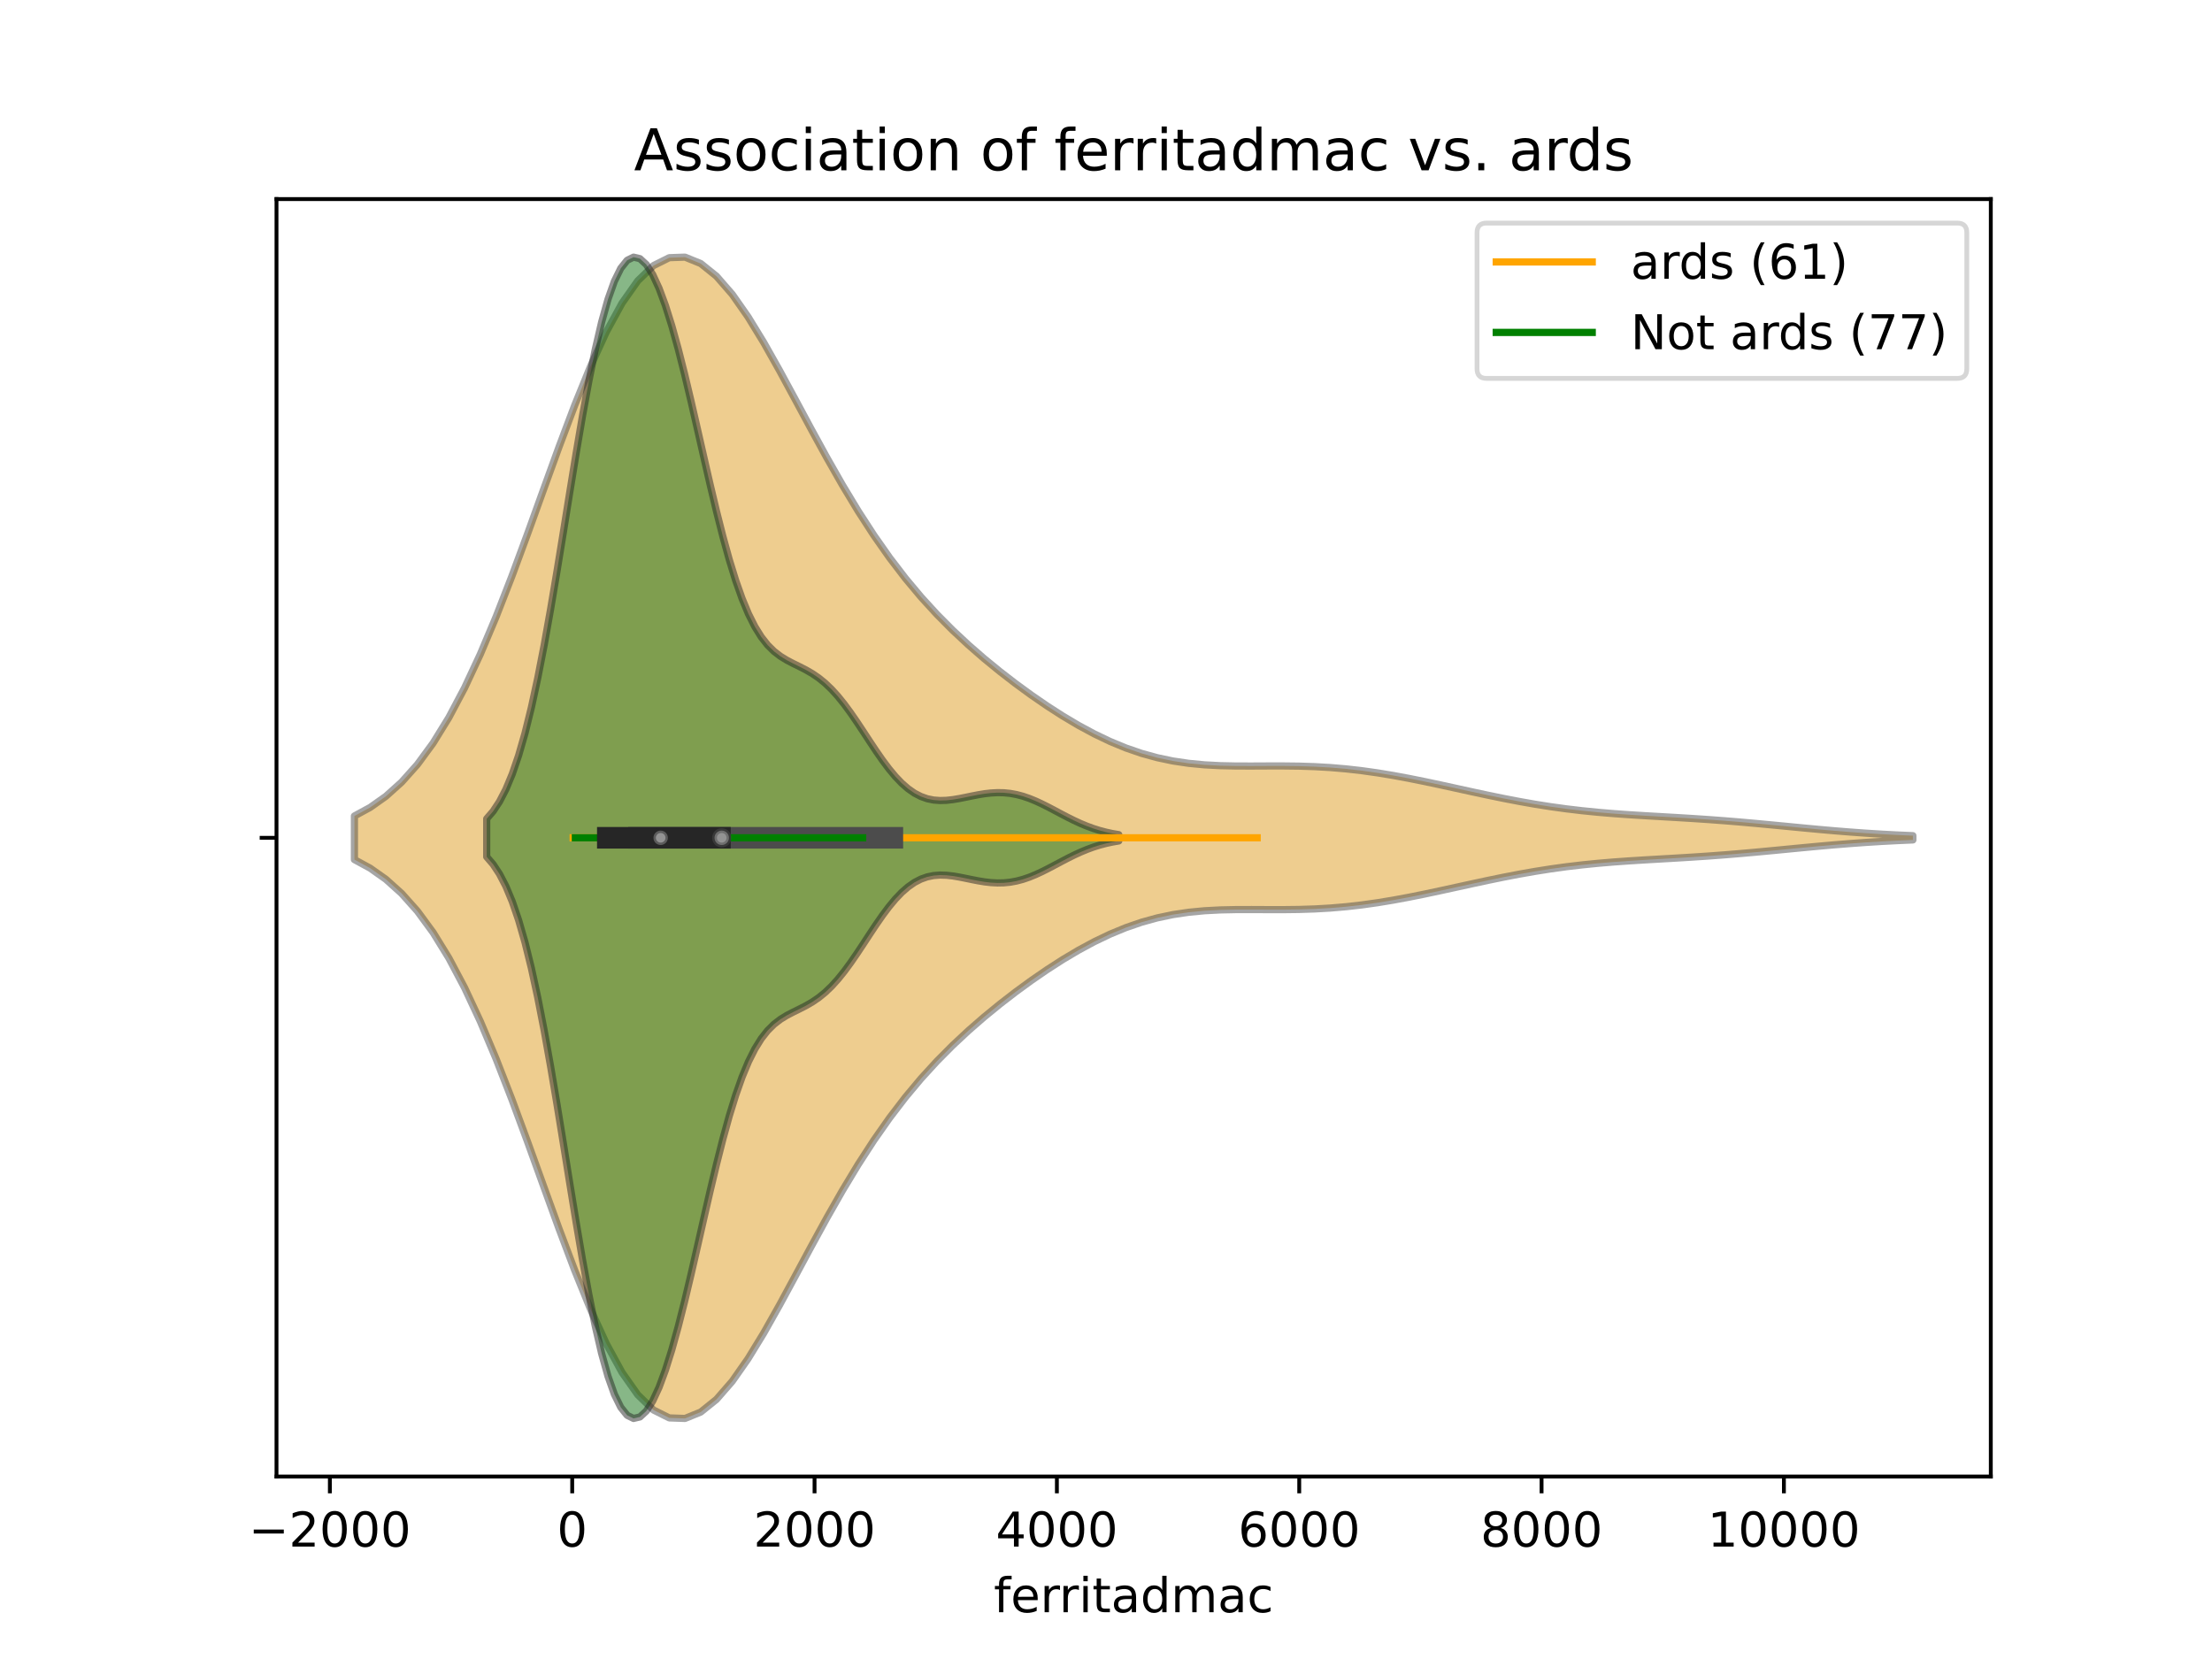 <?xml version="1.0" encoding="utf-8" standalone="no"?>
<!DOCTYPE svg PUBLIC "-//W3C//DTD SVG 1.1//EN"
  "http://www.w3.org/Graphics/SVG/1.1/DTD/svg11.dtd">
<!-- Created with matplotlib (https://matplotlib.org/) -->
<svg height="345.6pt" version="1.1" viewBox="0 0 460.8 345.6" width="460.8pt" xmlns="http://www.w3.org/2000/svg" xmlns:xlink="http://www.w3.org/1999/xlink">
 <defs>
  <style type="text/css">
*{stroke-linecap:butt;stroke-linejoin:round;}
  </style>
 </defs>
 <g id="figure_1">
  <g id="patch_1">
   <path d="M 0 345.6 
L 460.8 345.6 
L 460.8 0 
L 0 0 
z
" style="fill:#ffffff;"/>
  </g>
  <g id="axes_1">
   <g id="patch_2">
    <path d="M 57.6 307.584 
L 414.72 307.584 
L 414.72 41.472 
L 57.6 41.472 
z
" style="fill:#ffffff;"/>
   </g>
   <g id="PolyCollection_1">
    <defs>
     <path d="M 73.833 -166.528 
L 73.833 -175.616 
L 77.112 -177.399 
L 80.391 -179.718 
L 83.671 -182.669 
L 86.95 -186.341 
L 90.229 -190.811 
L 93.509 -196.13 
L 96.788 -202.314 
L 100.067 -209.337 
L 103.347 -217.123 
L 106.626 -225.542 
L 109.905 -234.409 
L 113.185 -243.494 
L 116.464 -252.53 
L 119.743 -261.227 
L 123.023 -269.292 
L 126.302 -276.447 
L 129.581 -282.449 
L 132.861 -287.103 
L 136.14 -290.279 
L 139.42 -291.919 
L 142.699 -292.032 
L 145.978 -290.699 
L 149.258 -288.058 
L 152.537 -284.291 
L 155.816 -279.614 
L 159.096 -274.256 
L 162.375 -268.445 
L 165.654 -262.396 
L 168.934 -256.3 
L 172.213 -250.315 
L 175.492 -244.563 
L 178.772 -239.132 
L 182.051 -234.073 
L 185.33 -229.405 
L 188.61 -225.126 
L 191.889 -221.21 
L 195.168 -217.623 
L 198.448 -214.321 
L 201.727 -211.262 
L 205.006 -208.407 
L 208.286 -205.724 
L 211.565 -203.191 
L 214.844 -200.797 
L 218.124 -198.541 
L 221.403 -196.431 
L 224.682 -194.483 
L 227.962 -192.715 
L 231.241 -191.146 
L 234.52 -189.792 
L 237.8 -188.661 
L 241.079 -187.757 
L 244.358 -187.07 
L 247.638 -186.583 
L 250.917 -186.27 
L 254.196 -186.097 
L 257.476 -186.027 
L 260.755 -186.019 
L 264.034 -186.035 
L 267.314 -186.038 
L 270.593 -185.999 
L 273.872 -185.893 
L 277.152 -185.705 
L 280.431 -185.426 
L 283.71 -185.053 
L 286.99 -184.592 
L 290.269 -184.05 
L 293.548 -183.441 
L 296.828 -182.78 
L 300.107 -182.083 
L 303.386 -181.367 
L 306.666 -180.65 
L 309.945 -179.947 
L 313.224 -179.273 
L 316.504 -178.643 
L 319.783 -178.065 
L 323.062 -177.549 
L 326.342 -177.097 
L 329.621 -176.71 
L 332.9 -176.383 
L 336.18 -176.108 
L 339.459 -175.876 
L 342.739 -175.671 
L 346.018 -175.481 
L 349.297 -175.292 
L 352.577 -175.092 
L 355.856 -174.874 
L 359.135 -174.631 
L 362.415 -174.363 
L 365.694 -174.072 
L 368.973 -173.765 
L 372.253 -173.45 
L 375.532 -173.134 
L 378.811 -172.828 
L 382.091 -172.539 
L 385.37 -172.275 
L 388.649 -172.038 
L 391.929 -171.833 
L 395.208 -171.66 
L 398.487 -171.517 
L 398.487 -170.627 
L 398.487 -170.627 
L 395.208 -170.484 
L 391.929 -170.311 
L 388.649 -170.106 
L 385.37 -169.869 
L 382.091 -169.605 
L 378.811 -169.316 
L 375.532 -169.01 
L 372.253 -168.694 
L 368.973 -168.379 
L 365.694 -168.072 
L 362.415 -167.781 
L 359.135 -167.513 
L 355.856 -167.27 
L 352.577 -167.052 
L 349.297 -166.852 
L 346.018 -166.663 
L 342.739 -166.473 
L 339.459 -166.268 
L 336.18 -166.036 
L 332.9 -165.761 
L 329.621 -165.434 
L 326.342 -165.047 
L 323.062 -164.595 
L 319.783 -164.079 
L 316.504 -163.501 
L 313.224 -162.871 
L 309.945 -162.197 
L 306.666 -161.494 
L 303.386 -160.777 
L 300.107 -160.061 
L 296.828 -159.364 
L 293.548 -158.703 
L 290.269 -158.094 
L 286.99 -157.552 
L 283.71 -157.091 
L 280.431 -156.718 
L 277.152 -156.439 
L 273.872 -156.251 
L 270.593 -156.145 
L 267.314 -156.106 
L 264.034 -156.109 
L 260.755 -156.125 
L 257.476 -156.117 
L 254.196 -156.047 
L 250.917 -155.874 
L 247.638 -155.561 
L 244.358 -155.074 
L 241.079 -154.387 
L 237.8 -153.483 
L 234.52 -152.352 
L 231.241 -150.998 
L 227.962 -149.429 
L 224.682 -147.661 
L 221.403 -145.713 
L 218.124 -143.603 
L 214.844 -141.347 
L 211.565 -138.953 
L 208.286 -136.42 
L 205.006 -133.737 
L 201.727 -130.882 
L 198.448 -127.823 
L 195.168 -124.521 
L 191.889 -120.934 
L 188.61 -117.018 
L 185.33 -112.739 
L 182.051 -108.071 
L 178.772 -103.012 
L 175.492 -97.581 
L 172.213 -91.829 
L 168.934 -85.844 
L 165.654 -79.748 
L 162.375 -73.699 
L 159.096 -67.888 
L 155.816 -62.53 
L 152.537 -57.853 
L 149.258 -54.086 
L 145.978 -51.445 
L 142.699 -50.112 
L 139.42 -50.225 
L 136.14 -51.865 
L 132.861 -55.041 
L 129.581 -59.695 
L 126.302 -65.697 
L 123.023 -72.852 
L 119.743 -80.917 
L 116.464 -89.614 
L 113.185 -98.65 
L 109.905 -107.735 
L 106.626 -116.602 
L 103.347 -125.021 
L 100.067 -132.807 
L 96.788 -139.83 
L 93.509 -146.014 
L 90.229 -151.333 
L 86.95 -155.803 
L 83.671 -159.475 
L 80.391 -162.426 
L 77.112 -164.745 
L 73.833 -166.528 
z
" id="m6c718da775" style="stroke:#4c4c4c;stroke-opacity:0.5;stroke-width:1.5;"/>
    </defs>
    <g clip-path="url(#p6ecac78fbc)">
     <use style="fill:#df9c20;fill-opacity:0.5;stroke:#4c4c4c;stroke-opacity:0.5;stroke-width:1.5;" x="0" xlink:href="#m6c718da775" y="345.6"/>
    </g>
   </g>
   <g id="PolyCollection_2">
    <defs>
     <path d="M 101.389 -167.107 
L 101.389 -175.037 
L 102.719 -176.586 
L 104.049 -178.6 
L 105.379 -181.162 
L 106.709 -184.35 
L 108.039 -188.233 
L 109.369 -192.858 
L 110.699 -198.245 
L 112.029 -204.381 
L 113.359 -211.21 
L 114.689 -218.638 
L 116.019 -226.526 
L 117.349 -234.703 
L 118.679 -242.972 
L 120.009 -251.119 
L 121.339 -258.931 
L 122.669 -266.209 
L 123.999 -272.778 
L 125.329 -278.495 
L 126.659 -283.259 
L 127.989 -287.006 
L 129.319 -289.711 
L 130.649 -291.377 
L 131.979 -292.032 
L 133.309 -291.719 
L 134.639 -290.492 
L 135.969 -288.409 
L 137.299 -285.534 
L 138.629 -281.936 
L 139.959 -277.693 
L 141.289 -272.895 
L 142.619 -267.644 
L 143.949 -262.058 
L 145.279 -256.267 
L 146.609 -250.409 
L 147.939 -244.625 
L 149.269 -239.05 
L 150.599 -233.804 
L 151.929 -228.988 
L 153.259 -224.676 
L 154.589 -220.913 
L 155.919 -217.713 
L 157.249 -215.063 
L 158.579 -212.921 
L 159.909 -211.229 
L 161.239 -209.913 
L 162.569 -208.89 
L 163.899 -208.074 
L 165.229 -207.38 
L 166.559 -206.728 
L 167.889 -206.047 
L 169.219 -205.277 
L 170.549 -204.37 
L 171.879 -203.291 
L 173.209 -202.021 
L 174.539 -200.556 
L 175.869 -198.907 
L 177.199 -197.098 
L 178.529 -195.167 
L 179.859 -193.16 
L 181.189 -191.129 
L 182.519 -189.131 
L 183.849 -187.219 
L 185.179 -185.443 
L 186.509 -183.845 
L 187.839 -182.455 
L 189.169 -181.295 
L 190.499 -180.371 
L 191.829 -179.68 
L 193.159 -179.209 
L 194.489 -178.937 
L 195.819 -178.836 
L 197.149 -178.876 
L 198.479 -179.023 
L 199.809 -179.244 
L 201.139 -179.507 
L 202.469 -179.782 
L 203.799 -180.04 
L 205.129 -180.257 
L 206.459 -180.409 
L 207.789 -180.479 
L 209.119 -180.453 
L 210.449 -180.32 
L 211.779 -180.076 
L 213.109 -179.724 
L 214.439 -179.269 
L 215.769 -178.724 
L 217.099 -178.107 
L 218.429 -177.437 
L 219.759 -176.737 
L 221.089 -176.029 
L 222.419 -175.335 
L 223.749 -174.674 
L 225.079 -174.061 
L 226.409 -173.508 
L 227.739 -173.02 
L 229.069 -172.601 
L 230.399 -172.25 
L 231.729 -171.962 
L 233.059 -171.731 
L 233.059 -170.413 
L 233.059 -170.413 
L 231.729 -170.182 
L 230.399 -169.894 
L 229.069 -169.543 
L 227.739 -169.124 
L 226.409 -168.636 
L 225.079 -168.083 
L 223.749 -167.47 
L 222.419 -166.809 
L 221.089 -166.115 
L 219.759 -165.407 
L 218.429 -164.707 
L 217.099 -164.037 
L 215.769 -163.42 
L 214.439 -162.875 
L 213.109 -162.42 
L 211.779 -162.068 
L 210.449 -161.824 
L 209.119 -161.691 
L 207.789 -161.665 
L 206.459 -161.735 
L 205.129 -161.887 
L 203.799 -162.104 
L 202.469 -162.362 
L 201.139 -162.637 
L 199.809 -162.9 
L 198.479 -163.121 
L 197.149 -163.268 
L 195.819 -163.308 
L 194.489 -163.207 
L 193.159 -162.935 
L 191.829 -162.464 
L 190.499 -161.773 
L 189.169 -160.849 
L 187.839 -159.689 
L 186.509 -158.299 
L 185.179 -156.701 
L 183.849 -154.925 
L 182.519 -153.013 
L 181.189 -151.015 
L 179.859 -148.984 
L 178.529 -146.977 
L 177.199 -145.046 
L 175.869 -143.237 
L 174.539 -141.588 
L 173.209 -140.123 
L 171.879 -138.853 
L 170.549 -137.774 
L 169.219 -136.867 
L 167.889 -136.097 
L 166.559 -135.416 
L 165.229 -134.764 
L 163.899 -134.07 
L 162.569 -133.254 
L 161.239 -132.231 
L 159.909 -130.915 
L 158.579 -129.223 
L 157.249 -127.081 
L 155.919 -124.431 
L 154.589 -121.231 
L 153.259 -117.468 
L 151.929 -113.156 
L 150.599 -108.34 
L 149.269 -103.094 
L 147.939 -97.519 
L 146.609 -91.735 
L 145.279 -85.877 
L 143.949 -80.086 
L 142.619 -74.5 
L 141.289 -69.249 
L 139.959 -64.451 
L 138.629 -60.208 
L 137.299 -56.61 
L 135.969 -53.735 
L 134.639 -51.652 
L 133.309 -50.425 
L 131.979 -50.112 
L 130.649 -50.767 
L 129.319 -52.433 
L 127.989 -55.138 
L 126.659 -58.885 
L 125.329 -63.649 
L 123.999 -69.366 
L 122.669 -75.935 
L 121.339 -83.213 
L 120.009 -91.025 
L 118.679 -99.172 
L 117.349 -107.441 
L 116.019 -115.618 
L 114.689 -123.506 
L 113.359 -130.934 
L 112.029 -137.763 
L 110.699 -143.899 
L 109.369 -149.286 
L 108.039 -153.911 
L 106.709 -157.794 
L 105.379 -160.982 
L 104.049 -163.544 
L 102.719 -165.558 
L 101.389 -167.107 
z
" id="m802e5bcaac" style="stroke:#262626;stroke-opacity:0.5;stroke-width:1.5;"/>
    </defs>
    <g clip-path="url(#p6ecac78fbc)">
     <use style="fill:#107010;fill-opacity:0.5;stroke:#262626;stroke-opacity:0.5;stroke-width:1.5;" x="0" xlink:href="#m802e5bcaac" y="345.6"/>
    </g>
   </g>
   <g id="matplotlib.axis_1">
    <g id="xtick_1">
     <g id="line2d_1">
      <defs>
       <path d="M 0 0 
L 0 3.5 
" id="m3bc730ab85" style="stroke:#000000;stroke-width:0.8;"/>
      </defs>
      <g>
       <use style="stroke:#000000;stroke-width:0.8;" x="68.717" xlink:href="#m3bc730ab85" y="307.584"/>
      </g>
     </g>
     <g id="text_1">
      <!-- −2000 -->
      <defs>
       <path d="M 10.594 35.5 
L 73.188 35.5 
L 73.188 27.203 
L 10.594 27.203 
z
" id="DejaVuSans-8722"/>
       <path d="M 19.188 8.297 
L 53.609 8.297 
L 53.609 0 
L 7.328 0 
L 7.328 8.297 
Q 12.938 14.109 22.625 23.891 
Q 32.328 33.688 34.812 36.531 
Q 39.547 41.844 41.422 45.531 
Q 43.312 49.219 43.312 52.781 
Q 43.312 58.594 39.234 62.25 
Q 35.156 65.922 28.609 65.922 
Q 23.969 65.922 18.812 64.312 
Q 13.672 62.703 7.812 59.422 
L 7.812 69.391 
Q 13.766 71.781 18.938 73 
Q 24.125 74.219 28.422 74.219 
Q 39.75 74.219 46.484 68.547 
Q 53.219 62.891 53.219 53.422 
Q 53.219 48.922 51.531 44.891 
Q 49.859 40.875 45.406 35.406 
Q 44.188 33.984 37.641 27.219 
Q 31.109 20.453 19.188 8.297 
z
" id="DejaVuSans-50"/>
       <path d="M 31.781 66.406 
Q 24.172 66.406 20.328 58.906 
Q 16.5 51.422 16.5 36.375 
Q 16.5 21.391 20.328 13.891 
Q 24.172 6.391 31.781 6.391 
Q 39.453 6.391 43.281 13.891 
Q 47.125 21.391 47.125 36.375 
Q 47.125 51.422 43.281 58.906 
Q 39.453 66.406 31.781 66.406 
z
M 31.781 74.219 
Q 44.047 74.219 50.516 64.516 
Q 56.984 54.828 56.984 36.375 
Q 56.984 17.969 50.516 8.266 
Q 44.047 -1.422 31.781 -1.422 
Q 19.531 -1.422 13.062 8.266 
Q 6.594 17.969 6.594 36.375 
Q 6.594 54.828 13.062 64.516 
Q 19.531 74.219 31.781 74.219 
z
" id="DejaVuSans-48"/>
      </defs>
      <g transform="translate(51.802 322.182)scale(0.1 -0.1)">
       <use xlink:href="#DejaVuSans-8722"/>
       <use x="83.789" xlink:href="#DejaVuSans-50"/>
       <use x="147.412" xlink:href="#DejaVuSans-48"/>
       <use x="211.035" xlink:href="#DejaVuSans-48"/>
       <use x="274.658" xlink:href="#DejaVuSans-48"/>
      </g>
     </g>
    </g>
    <g id="xtick_2">
     <g id="line2d_2">
      <g>
       <use style="stroke:#000000;stroke-width:0.8;" x="119.201" xlink:href="#m3bc730ab85" y="307.584"/>
      </g>
     </g>
     <g id="text_2">
      <!-- 0 -->
      <g transform="translate(116.02 322.182)scale(0.1 -0.1)">
       <use xlink:href="#DejaVuSans-48"/>
      </g>
     </g>
    </g>
    <g id="xtick_3">
     <g id="line2d_3">
      <g>
       <use style="stroke:#000000;stroke-width:0.8;" x="169.685" xlink:href="#m3bc730ab85" y="307.584"/>
      </g>
     </g>
     <g id="text_3">
      <!-- 2000 -->
      <g transform="translate(156.96 322.182)scale(0.1 -0.1)">
       <use xlink:href="#DejaVuSans-50"/>
       <use x="63.623" xlink:href="#DejaVuSans-48"/>
       <use x="127.246" xlink:href="#DejaVuSans-48"/>
       <use x="190.869" xlink:href="#DejaVuSans-48"/>
      </g>
     </g>
    </g>
    <g id="xtick_4">
     <g id="line2d_4">
      <g>
       <use style="stroke:#000000;stroke-width:0.8;" x="220.169" xlink:href="#m3bc730ab85" y="307.584"/>
      </g>
     </g>
     <g id="text_4">
      <!-- 4000 -->
      <defs>
       <path d="M 37.797 64.312 
L 12.891 25.391 
L 37.797 25.391 
z
M 35.203 72.906 
L 47.609 72.906 
L 47.609 25.391 
L 58.016 25.391 
L 58.016 17.188 
L 47.609 17.188 
L 47.609 0 
L 37.797 0 
L 37.797 17.188 
L 4.891 17.188 
L 4.891 26.703 
z
" id="DejaVuSans-52"/>
      </defs>
      <g transform="translate(207.444 322.182)scale(0.1 -0.1)">
       <use xlink:href="#DejaVuSans-52"/>
       <use x="63.623" xlink:href="#DejaVuSans-48"/>
       <use x="127.246" xlink:href="#DejaVuSans-48"/>
       <use x="190.869" xlink:href="#DejaVuSans-48"/>
      </g>
     </g>
    </g>
    <g id="xtick_5">
     <g id="line2d_5">
      <g>
       <use style="stroke:#000000;stroke-width:0.8;" x="270.653" xlink:href="#m3bc730ab85" y="307.584"/>
      </g>
     </g>
     <g id="text_5">
      <!-- 6000 -->
      <defs>
       <path d="M 33.016 40.375 
Q 26.375 40.375 22.484 35.828 
Q 18.609 31.297 18.609 23.391 
Q 18.609 15.531 22.484 10.953 
Q 26.375 6.391 33.016 6.391 
Q 39.656 6.391 43.531 10.953 
Q 47.406 15.531 47.406 23.391 
Q 47.406 31.297 43.531 35.828 
Q 39.656 40.375 33.016 40.375 
z
M 52.594 71.297 
L 52.594 62.312 
Q 48.875 64.062 45.094 64.984 
Q 41.312 65.922 37.594 65.922 
Q 27.828 65.922 22.672 59.328 
Q 17.531 52.734 16.797 39.406 
Q 19.672 43.656 24.016 45.922 
Q 28.375 48.188 33.594 48.188 
Q 44.578 48.188 50.953 41.516 
Q 57.328 34.859 57.328 23.391 
Q 57.328 12.156 50.688 5.359 
Q 44.047 -1.422 33.016 -1.422 
Q 20.359 -1.422 13.672 8.266 
Q 6.984 17.969 6.984 36.375 
Q 6.984 53.656 15.188 63.938 
Q 23.391 74.219 37.203 74.219 
Q 40.922 74.219 44.703 73.484 
Q 48.484 72.75 52.594 71.297 
z
" id="DejaVuSans-54"/>
      </defs>
      <g transform="translate(257.928 322.182)scale(0.1 -0.1)">
       <use xlink:href="#DejaVuSans-54"/>
       <use x="63.623" xlink:href="#DejaVuSans-48"/>
       <use x="127.246" xlink:href="#DejaVuSans-48"/>
       <use x="190.869" xlink:href="#DejaVuSans-48"/>
      </g>
     </g>
    </g>
    <g id="xtick_6">
     <g id="line2d_6">
      <g>
       <use style="stroke:#000000;stroke-width:0.8;" x="321.137" xlink:href="#m3bc730ab85" y="307.584"/>
      </g>
     </g>
     <g id="text_6">
      <!-- 8000 -->
      <defs>
       <path d="M 31.781 34.625 
Q 24.75 34.625 20.719 30.859 
Q 16.703 27.094 16.703 20.516 
Q 16.703 13.922 20.719 10.156 
Q 24.75 6.391 31.781 6.391 
Q 38.812 6.391 42.859 10.172 
Q 46.922 13.969 46.922 20.516 
Q 46.922 27.094 42.891 30.859 
Q 38.875 34.625 31.781 34.625 
z
M 21.922 38.812 
Q 15.578 40.375 12.031 44.719 
Q 8.5 49.078 8.5 55.328 
Q 8.5 64.062 14.719 69.141 
Q 20.953 74.219 31.781 74.219 
Q 42.672 74.219 48.875 69.141 
Q 55.078 64.062 55.078 55.328 
Q 55.078 49.078 51.531 44.719 
Q 48 40.375 41.703 38.812 
Q 48.828 37.156 52.797 32.312 
Q 56.781 27.484 56.781 20.516 
Q 56.781 9.906 50.312 4.234 
Q 43.844 -1.422 31.781 -1.422 
Q 19.734 -1.422 13.25 4.234 
Q 6.781 9.906 6.781 20.516 
Q 6.781 27.484 10.781 32.312 
Q 14.797 37.156 21.922 38.812 
z
M 18.312 54.391 
Q 18.312 48.734 21.844 45.562 
Q 25.391 42.391 31.781 42.391 
Q 38.141 42.391 41.719 45.562 
Q 45.312 48.734 45.312 54.391 
Q 45.312 60.062 41.719 63.234 
Q 38.141 66.406 31.781 66.406 
Q 25.391 66.406 21.844 63.234 
Q 18.312 60.062 18.312 54.391 
z
" id="DejaVuSans-56"/>
      </defs>
      <g transform="translate(308.412 322.182)scale(0.1 -0.1)">
       <use xlink:href="#DejaVuSans-56"/>
       <use x="63.623" xlink:href="#DejaVuSans-48"/>
       <use x="127.246" xlink:href="#DejaVuSans-48"/>
       <use x="190.869" xlink:href="#DejaVuSans-48"/>
      </g>
     </g>
    </g>
    <g id="xtick_7">
     <g id="line2d_7">
      <g>
       <use style="stroke:#000000;stroke-width:0.8;" x="371.621" xlink:href="#m3bc730ab85" y="307.584"/>
      </g>
     </g>
     <g id="text_7">
      <!-- 10000 -->
      <defs>
       <path d="M 12.406 8.297 
L 28.516 8.297 
L 28.516 63.922 
L 10.984 60.406 
L 10.984 69.391 
L 28.422 72.906 
L 38.281 72.906 
L 38.281 8.297 
L 54.391 8.297 
L 54.391 0 
L 12.406 0 
z
" id="DejaVuSans-49"/>
      </defs>
      <g transform="translate(355.715 322.182)scale(0.1 -0.1)">
       <use xlink:href="#DejaVuSans-49"/>
       <use x="63.623" xlink:href="#DejaVuSans-48"/>
       <use x="127.246" xlink:href="#DejaVuSans-48"/>
       <use x="190.869" xlink:href="#DejaVuSans-48"/>
       <use x="254.492" xlink:href="#DejaVuSans-48"/>
      </g>
     </g>
    </g>
    <g id="text_8">
     <!-- ferritadmac -->
     <defs>
      <path d="M 37.109 75.984 
L 37.109 68.5 
L 28.516 68.5 
Q 23.688 68.5 21.797 66.547 
Q 19.922 64.594 19.922 59.516 
L 19.922 54.688 
L 34.719 54.688 
L 34.719 47.703 
L 19.922 47.703 
L 19.922 0 
L 10.891 0 
L 10.891 47.703 
L 2.297 47.703 
L 2.297 54.688 
L 10.891 54.688 
L 10.891 58.5 
Q 10.891 67.625 15.141 71.797 
Q 19.391 75.984 28.609 75.984 
z
" id="DejaVuSans-102"/>
      <path d="M 56.203 29.594 
L 56.203 25.203 
L 14.891 25.203 
Q 15.484 15.922 20.484 11.062 
Q 25.484 6.203 34.422 6.203 
Q 39.594 6.203 44.453 7.469 
Q 49.312 8.734 54.109 11.281 
L 54.109 2.781 
Q 49.266 0.734 44.188 -0.344 
Q 39.109 -1.422 33.891 -1.422 
Q 20.797 -1.422 13.156 6.188 
Q 5.516 13.812 5.516 26.812 
Q 5.516 40.234 12.766 48.109 
Q 20.016 56 32.328 56 
Q 43.359 56 49.781 48.891 
Q 56.203 41.797 56.203 29.594 
z
M 47.219 32.234 
Q 47.125 39.594 43.094 43.984 
Q 39.062 48.391 32.422 48.391 
Q 24.906 48.391 20.391 44.141 
Q 15.875 39.891 15.188 32.172 
z
" id="DejaVuSans-101"/>
      <path d="M 41.109 46.297 
Q 39.594 47.172 37.812 47.578 
Q 36.031 48 33.891 48 
Q 26.266 48 22.188 43.047 
Q 18.109 38.094 18.109 28.812 
L 18.109 0 
L 9.078 0 
L 9.078 54.688 
L 18.109 54.688 
L 18.109 46.188 
Q 20.953 51.172 25.484 53.578 
Q 30.031 56 36.531 56 
Q 37.453 56 38.578 55.875 
Q 39.703 55.766 41.062 55.516 
z
" id="DejaVuSans-114"/>
      <path d="M 9.422 54.688 
L 18.406 54.688 
L 18.406 0 
L 9.422 0 
z
M 9.422 75.984 
L 18.406 75.984 
L 18.406 64.594 
L 9.422 64.594 
z
" id="DejaVuSans-105"/>
      <path d="M 18.312 70.219 
L 18.312 54.688 
L 36.812 54.688 
L 36.812 47.703 
L 18.312 47.703 
L 18.312 18.016 
Q 18.312 11.328 20.141 9.422 
Q 21.969 7.516 27.594 7.516 
L 36.812 7.516 
L 36.812 0 
L 27.594 0 
Q 17.188 0 13.234 3.875 
Q 9.281 7.766 9.281 18.016 
L 9.281 47.703 
L 2.688 47.703 
L 2.688 54.688 
L 9.281 54.688 
L 9.281 70.219 
z
" id="DejaVuSans-116"/>
      <path d="M 34.281 27.484 
Q 23.391 27.484 19.188 25 
Q 14.984 22.516 14.984 16.5 
Q 14.984 11.719 18.141 8.906 
Q 21.297 6.109 26.703 6.109 
Q 34.188 6.109 38.703 11.406 
Q 43.219 16.703 43.219 25.484 
L 43.219 27.484 
z
M 52.203 31.203 
L 52.203 0 
L 43.219 0 
L 43.219 8.297 
Q 40.141 3.328 35.547 0.953 
Q 30.953 -1.422 24.312 -1.422 
Q 15.922 -1.422 10.953 3.297 
Q 6 8.016 6 15.922 
Q 6 25.141 12.172 29.828 
Q 18.359 34.516 30.609 34.516 
L 43.219 34.516 
L 43.219 35.406 
Q 43.219 41.609 39.141 45 
Q 35.062 48.391 27.688 48.391 
Q 23 48.391 18.547 47.266 
Q 14.109 46.141 10.016 43.891 
L 10.016 52.203 
Q 14.938 54.109 19.578 55.047 
Q 24.219 56 28.609 56 
Q 40.484 56 46.344 49.844 
Q 52.203 43.703 52.203 31.203 
z
" id="DejaVuSans-97"/>
      <path d="M 45.406 46.391 
L 45.406 75.984 
L 54.391 75.984 
L 54.391 0 
L 45.406 0 
L 45.406 8.203 
Q 42.578 3.328 38.25 0.953 
Q 33.938 -1.422 27.875 -1.422 
Q 17.969 -1.422 11.734 6.484 
Q 5.516 14.406 5.516 27.297 
Q 5.516 40.188 11.734 48.094 
Q 17.969 56 27.875 56 
Q 33.938 56 38.25 53.625 
Q 42.578 51.266 45.406 46.391 
z
M 14.797 27.297 
Q 14.797 17.391 18.875 11.75 
Q 22.953 6.109 30.078 6.109 
Q 37.203 6.109 41.297 11.75 
Q 45.406 17.391 45.406 27.297 
Q 45.406 37.203 41.297 42.844 
Q 37.203 48.484 30.078 48.484 
Q 22.953 48.484 18.875 42.844 
Q 14.797 37.203 14.797 27.297 
z
" id="DejaVuSans-100"/>
      <path d="M 52 44.188 
Q 55.375 50.25 60.062 53.125 
Q 64.75 56 71.094 56 
Q 79.641 56 84.281 50.016 
Q 88.922 44.047 88.922 33.016 
L 88.922 0 
L 79.891 0 
L 79.891 32.719 
Q 79.891 40.578 77.094 44.375 
Q 74.312 48.188 68.609 48.188 
Q 61.625 48.188 57.562 43.547 
Q 53.516 38.922 53.516 30.906 
L 53.516 0 
L 44.484 0 
L 44.484 32.719 
Q 44.484 40.625 41.703 44.406 
Q 38.922 48.188 33.109 48.188 
Q 26.219 48.188 22.156 43.531 
Q 18.109 38.875 18.109 30.906 
L 18.109 0 
L 9.078 0 
L 9.078 54.688 
L 18.109 54.688 
L 18.109 46.188 
Q 21.188 51.219 25.484 53.609 
Q 29.781 56 35.688 56 
Q 41.656 56 45.828 52.969 
Q 50 49.953 52 44.188 
z
" id="DejaVuSans-109"/>
      <path d="M 48.781 52.594 
L 48.781 44.188 
Q 44.969 46.297 41.141 47.344 
Q 37.312 48.391 33.406 48.391 
Q 24.656 48.391 19.812 42.844 
Q 14.984 37.312 14.984 27.297 
Q 14.984 17.281 19.812 11.734 
Q 24.656 6.203 33.406 6.203 
Q 37.312 6.203 41.141 7.25 
Q 44.969 8.297 48.781 10.406 
L 48.781 2.094 
Q 45.016 0.344 40.984 -0.531 
Q 36.969 -1.422 32.422 -1.422 
Q 20.062 -1.422 12.781 6.344 
Q 5.516 14.109 5.516 27.297 
Q 5.516 40.672 12.859 48.328 
Q 20.219 56 33.016 56 
Q 37.156 56 41.109 55.141 
Q 45.062 54.297 48.781 52.594 
z
" id="DejaVuSans-99"/>
     </defs>
     <g transform="translate(207.029 335.861)scale(0.1 -0.1)">
      <use xlink:href="#DejaVuSans-102"/>
      <use x="35.205" xlink:href="#DejaVuSans-101"/>
      <use x="96.729" xlink:href="#DejaVuSans-114"/>
      <use x="136.092" xlink:href="#DejaVuSans-114"/>
      <use x="177.205" xlink:href="#DejaVuSans-105"/>
      <use x="204.988" xlink:href="#DejaVuSans-116"/>
      <use x="244.197" xlink:href="#DejaVuSans-97"/>
      <use x="305.477" xlink:href="#DejaVuSans-100"/>
      <use x="368.953" xlink:href="#DejaVuSans-109"/>
      <use x="466.365" xlink:href="#DejaVuSans-97"/>
      <use x="527.645" xlink:href="#DejaVuSans-99"/>
     </g>
    </g>
   </g>
   <g id="matplotlib.axis_2">
    <g id="ytick_1">
     <g id="line2d_8">
      <defs>
       <path d="M 0 0 
L -3.5 0 
" id="m12a8cf1449" style="stroke:#000000;stroke-width:0.8;"/>
      </defs>
      <g>
       <use style="stroke:#000000;stroke-width:0.8;" x="57.6" xlink:href="#m12a8cf1449" y="174.528"/>
      </g>
     </g>
    </g>
   </g>
   <g id="line2d_9">
    <path clip-path="url(#p6ecac78fbc)" d="M 119.403 174.528 
L 261.894 174.528 
" style="fill:none;stroke:#ffa500;stroke-linecap:square;stroke-width:1.5;"/>
   </g>
   <g id="line2d_10">
    <path clip-path="url(#p6ecac78fbc)" d="M 133.11 174.528 
L 185.891 174.528 
" style="fill:none;stroke:#4c4c4c;stroke-linecap:square;stroke-width:4.5;"/>
   </g>
   <g id="line2d_11">
    <path clip-path="url(#p6ecac78fbc)" d="M 119.857 174.528 
L 179.706 174.528 
" style="fill:none;stroke:#008000;stroke-linecap:square;stroke-width:1.5;"/>
   </g>
   <g id="line2d_12">
    <path clip-path="url(#p6ecac78fbc)" d="M 126.622 174.528 
L 149.971 174.528 
" style="fill:none;stroke:#262626;stroke-linecap:square;stroke-width:4.5;"/>
   </g>
   <g id="patch_3">
    <path d="M 57.6 307.584 
L 57.6 41.472 
" style="fill:none;stroke:#000000;stroke-linecap:square;stroke-linejoin:miter;stroke-width:0.8;"/>
   </g>
   <g id="patch_4">
    <path d="M 414.72 307.584 
L 414.72 41.472 
" style="fill:none;stroke:#000000;stroke-linecap:square;stroke-linejoin:miter;stroke-width:0.8;"/>
   </g>
   <g id="patch_5">
    <path d="M 57.6 307.584 
L 414.72 307.584 
" style="fill:none;stroke:#000000;stroke-linecap:square;stroke-linejoin:miter;stroke-width:0.8;"/>
   </g>
   <g id="patch_6">
    <path d="M 57.6 41.472 
L 414.72 41.472 
" style="fill:none;stroke:#000000;stroke-linecap:square;stroke-linejoin:miter;stroke-width:0.8;"/>
   </g>
   <g id="PathCollection_1">
    <defs>
     <path d="M 0 1.5 
C 0.398 1.5 0.779 1.342 1.061 1.061 
C 1.342 0.779 1.5 0.398 1.5 0 
C 1.5 -0.398 1.342 -0.779 1.061 -1.061 
C 0.779 -1.342 0.398 -1.5 0 -1.5 
C -0.398 -1.5 -0.779 -1.342 -1.061 -1.061 
C -1.342 -0.779 -1.5 -0.398 -1.5 0 
C -1.5 0.398 -1.342 0.779 -1.061 1.061 
C -0.779 1.342 -0.398 1.5 0 1.5 
z
" id="me74ea097f6" style="stroke:#4c4c4c;stroke-opacity:0.5;"/>
    </defs>
    <g clip-path="url(#p6ecac78fbc)">
     <use style="fill:#ffffff;fill-opacity:0.5;stroke:#4c4c4c;stroke-opacity:0.5;" x="150.35" xlink:href="#me74ea097f6" y="174.528"/>
    </g>
   </g>
   <g id="PathCollection_2">
    <defs>
     <path d="M 0 1.5 
C 0.398 1.5 0.779 1.342 1.061 1.061 
C 1.342 0.779 1.5 0.398 1.5 0 
C 1.5 -0.398 1.342 -0.779 1.061 -1.061 
C 0.779 -1.342 0.398 -1.5 0 -1.5 
C -0.398 -1.5 -0.779 -1.342 -1.061 -1.061 
C -1.342 -0.779 -1.5 -0.398 -1.5 0 
C -1.5 0.398 -1.342 0.779 -1.061 1.061 
C -0.779 1.342 -0.398 1.5 0 1.5 
z
" id="mf2e2f5fc86" style="stroke:#262626;stroke-opacity:0.5;"/>
    </defs>
    <g clip-path="url(#p6ecac78fbc)">
     <use style="fill:#ffffff;fill-opacity:0.5;stroke:#262626;stroke-opacity:0.5;" x="137.628" xlink:href="#mf2e2f5fc86" y="174.528"/>
    </g>
   </g>
   <g id="text_9">
    <!-- Association of ferritadmac vs. ards -->
    <defs>
     <path d="M 34.188 63.188 
L 20.797 26.906 
L 47.609 26.906 
z
M 28.609 72.906 
L 39.797 72.906 
L 67.578 0 
L 57.328 0 
L 50.688 18.703 
L 17.828 18.703 
L 11.188 0 
L 0.781 0 
z
" id="DejaVuSans-65"/>
     <path d="M 44.281 53.078 
L 44.281 44.578 
Q 40.484 46.531 36.375 47.5 
Q 32.281 48.484 27.875 48.484 
Q 21.188 48.484 17.844 46.438 
Q 14.5 44.391 14.5 40.281 
Q 14.5 37.156 16.891 35.375 
Q 19.281 33.594 26.516 31.984 
L 29.594 31.297 
Q 39.156 29.25 43.188 25.516 
Q 47.219 21.781 47.219 15.094 
Q 47.219 7.469 41.188 3.016 
Q 35.156 -1.422 24.609 -1.422 
Q 20.219 -1.422 15.453 -0.562 
Q 10.688 0.297 5.422 2 
L 5.422 11.281 
Q 10.406 8.688 15.234 7.391 
Q 20.062 6.109 24.812 6.109 
Q 31.156 6.109 34.562 8.281 
Q 37.984 10.453 37.984 14.406 
Q 37.984 18.062 35.516 20.016 
Q 33.062 21.969 24.703 23.781 
L 21.578 24.516 
Q 13.234 26.266 9.516 29.906 
Q 5.812 33.547 5.812 39.891 
Q 5.812 47.609 11.281 51.797 
Q 16.75 56 26.812 56 
Q 31.781 56 36.172 55.266 
Q 40.578 54.547 44.281 53.078 
z
" id="DejaVuSans-115"/>
     <path d="M 30.609 48.391 
Q 23.391 48.391 19.188 42.75 
Q 14.984 37.109 14.984 27.297 
Q 14.984 17.484 19.156 11.844 
Q 23.344 6.203 30.609 6.203 
Q 37.797 6.203 41.984 11.859 
Q 46.188 17.531 46.188 27.297 
Q 46.188 37.016 41.984 42.703 
Q 37.797 48.391 30.609 48.391 
z
M 30.609 56 
Q 42.328 56 49.016 48.375 
Q 55.719 40.766 55.719 27.297 
Q 55.719 13.875 49.016 6.219 
Q 42.328 -1.422 30.609 -1.422 
Q 18.844 -1.422 12.172 6.219 
Q 5.516 13.875 5.516 27.297 
Q 5.516 40.766 12.172 48.375 
Q 18.844 56 30.609 56 
z
" id="DejaVuSans-111"/>
     <path d="M 54.891 33.016 
L 54.891 0 
L 45.906 0 
L 45.906 32.719 
Q 45.906 40.484 42.875 44.328 
Q 39.844 48.188 33.797 48.188 
Q 26.516 48.188 22.312 43.547 
Q 18.109 38.922 18.109 30.906 
L 18.109 0 
L 9.078 0 
L 9.078 54.688 
L 18.109 54.688 
L 18.109 46.188 
Q 21.344 51.125 25.703 53.562 
Q 30.078 56 35.797 56 
Q 45.219 56 50.047 50.172 
Q 54.891 44.344 54.891 33.016 
z
" id="DejaVuSans-110"/>
     <path id="DejaVuSans-32"/>
     <path d="M 2.984 54.688 
L 12.5 54.688 
L 29.594 8.797 
L 46.688 54.688 
L 56.203 54.688 
L 35.688 0 
L 23.484 0 
z
" id="DejaVuSans-118"/>
     <path d="M 10.688 12.406 
L 21 12.406 
L 21 0 
L 10.688 0 
z
" id="DejaVuSans-46"/>
    </defs>
    <g transform="translate(132.072 35.472)scale(0.12 -0.12)">
     <use xlink:href="#DejaVuSans-65"/>
     <use x="68.408" xlink:href="#DejaVuSans-115"/>
     <use x="120.508" xlink:href="#DejaVuSans-115"/>
     <use x="172.607" xlink:href="#DejaVuSans-111"/>
     <use x="233.789" xlink:href="#DejaVuSans-99"/>
     <use x="288.77" xlink:href="#DejaVuSans-105"/>
     <use x="316.553" xlink:href="#DejaVuSans-97"/>
     <use x="377.832" xlink:href="#DejaVuSans-116"/>
     <use x="417.041" xlink:href="#DejaVuSans-105"/>
     <use x="444.824" xlink:href="#DejaVuSans-111"/>
     <use x="506.006" xlink:href="#DejaVuSans-110"/>
     <use x="569.385" xlink:href="#DejaVuSans-32"/>
     <use x="601.172" xlink:href="#DejaVuSans-111"/>
     <use x="662.354" xlink:href="#DejaVuSans-102"/>
     <use x="697.559" xlink:href="#DejaVuSans-32"/>
     <use x="729.346" xlink:href="#DejaVuSans-102"/>
     <use x="764.551" xlink:href="#DejaVuSans-101"/>
     <use x="826.074" xlink:href="#DejaVuSans-114"/>
     <use x="865.438" xlink:href="#DejaVuSans-114"/>
     <use x="906.551" xlink:href="#DejaVuSans-105"/>
     <use x="934.334" xlink:href="#DejaVuSans-116"/>
     <use x="973.543" xlink:href="#DejaVuSans-97"/>
     <use x="1034.822" xlink:href="#DejaVuSans-100"/>
     <use x="1098.299" xlink:href="#DejaVuSans-109"/>
     <use x="1195.711" xlink:href="#DejaVuSans-97"/>
     <use x="1256.99" xlink:href="#DejaVuSans-99"/>
     <use x="1311.971" xlink:href="#DejaVuSans-32"/>
     <use x="1343.758" xlink:href="#DejaVuSans-118"/>
     <use x="1402.938" xlink:href="#DejaVuSans-115"/>
     <use x="1455.037" xlink:href="#DejaVuSans-46"/>
     <use x="1486.824" xlink:href="#DejaVuSans-32"/>
     <use x="1518.611" xlink:href="#DejaVuSans-97"/>
     <use x="1579.891" xlink:href="#DejaVuSans-114"/>
     <use x="1619.254" xlink:href="#DejaVuSans-100"/>
     <use x="1682.73" xlink:href="#DejaVuSans-115"/>
    </g>
   </g>
   <g id="legend_1">
    <g id="patch_7">
     <path d="M 309.693 78.828 
L 407.72 78.828 
Q 409.72 78.828 409.72 76.828 
L 409.72 48.472 
Q 409.72 46.472 407.72 46.472 
L 309.693 46.472 
Q 307.693 46.472 307.693 48.472 
L 307.693 76.828 
Q 307.693 78.828 309.693 78.828 
z
" style="fill:#ffffff;opacity:0.8;stroke:#cccccc;stroke-linejoin:miter;"/>
    </g>
    <g id="line2d_13">
     <path d="M 311.693 54.57 
L 331.693 54.57 
" style="fill:none;stroke:#ffa500;stroke-linecap:square;stroke-width:1.5;"/>
    </g>
    <g id="line2d_14"/>
    <g id="text_10">
     <!-- ards (61) -->
     <defs>
      <path d="M 31 75.875 
Q 24.469 64.656 21.281 53.656 
Q 18.109 42.672 18.109 31.391 
Q 18.109 20.125 21.312 9.062 
Q 24.516 -2 31 -13.188 
L 23.188 -13.188 
Q 15.875 -1.703 12.234 9.375 
Q 8.594 20.453 8.594 31.391 
Q 8.594 42.281 12.203 53.312 
Q 15.828 64.359 23.188 75.875 
z
" id="DejaVuSans-40"/>
      <path d="M 8.016 75.875 
L 15.828 75.875 
Q 23.141 64.359 26.781 53.312 
Q 30.422 42.281 30.422 31.391 
Q 30.422 20.453 26.781 9.375 
Q 23.141 -1.703 15.828 -13.188 
L 8.016 -13.188 
Q 14.5 -2 17.703 9.062 
Q 20.906 20.125 20.906 31.391 
Q 20.906 42.672 17.703 53.656 
Q 14.5 64.656 8.016 75.875 
z
" id="DejaVuSans-41"/>
     </defs>
     <g transform="translate(339.693 58.07)scale(0.1 -0.1)">
      <use xlink:href="#DejaVuSans-97"/>
      <use x="61.279" xlink:href="#DejaVuSans-114"/>
      <use x="100.643" xlink:href="#DejaVuSans-100"/>
      <use x="164.119" xlink:href="#DejaVuSans-115"/>
      <use x="216.219" xlink:href="#DejaVuSans-32"/>
      <use x="248.006" xlink:href="#DejaVuSans-40"/>
      <use x="287.02" xlink:href="#DejaVuSans-54"/>
      <use x="350.643" xlink:href="#DejaVuSans-49"/>
      <use x="414.266" xlink:href="#DejaVuSans-41"/>
     </g>
    </g>
    <g id="line2d_15">
     <path d="M 311.693 69.249 
L 331.693 69.249 
" style="fill:none;stroke:#008000;stroke-linecap:square;stroke-width:1.5;"/>
    </g>
    <g id="line2d_16"/>
    <g id="text_11">
     <!-- Not ards (77) -->
     <defs>
      <path d="M 9.812 72.906 
L 23.094 72.906 
L 55.422 11.922 
L 55.422 72.906 
L 64.984 72.906 
L 64.984 0 
L 51.703 0 
L 19.391 60.984 
L 19.391 0 
L 9.812 0 
z
" id="DejaVuSans-78"/>
      <path d="M 8.203 72.906 
L 55.078 72.906 
L 55.078 68.703 
L 28.609 0 
L 18.312 0 
L 43.219 64.594 
L 8.203 64.594 
z
" id="DejaVuSans-55"/>
     </defs>
     <g transform="translate(339.693 72.749)scale(0.1 -0.1)">
      <use xlink:href="#DejaVuSans-78"/>
      <use x="74.805" xlink:href="#DejaVuSans-111"/>
      <use x="135.986" xlink:href="#DejaVuSans-116"/>
      <use x="175.195" xlink:href="#DejaVuSans-32"/>
      <use x="206.982" xlink:href="#DejaVuSans-97"/>
      <use x="268.262" xlink:href="#DejaVuSans-114"/>
      <use x="307.625" xlink:href="#DejaVuSans-100"/>
      <use x="371.102" xlink:href="#DejaVuSans-115"/>
      <use x="423.201" xlink:href="#DejaVuSans-32"/>
      <use x="454.988" xlink:href="#DejaVuSans-40"/>
      <use x="494.002" xlink:href="#DejaVuSans-55"/>
      <use x="557.625" xlink:href="#DejaVuSans-55"/>
      <use x="621.248" xlink:href="#DejaVuSans-41"/>
     </g>
    </g>
   </g>
  </g>
 </g>
 <defs>
  <clipPath id="p6ecac78fbc">
   <rect height="266.112" width="357.12" x="57.6" y="41.472"/>
  </clipPath>
 </defs>
</svg>
